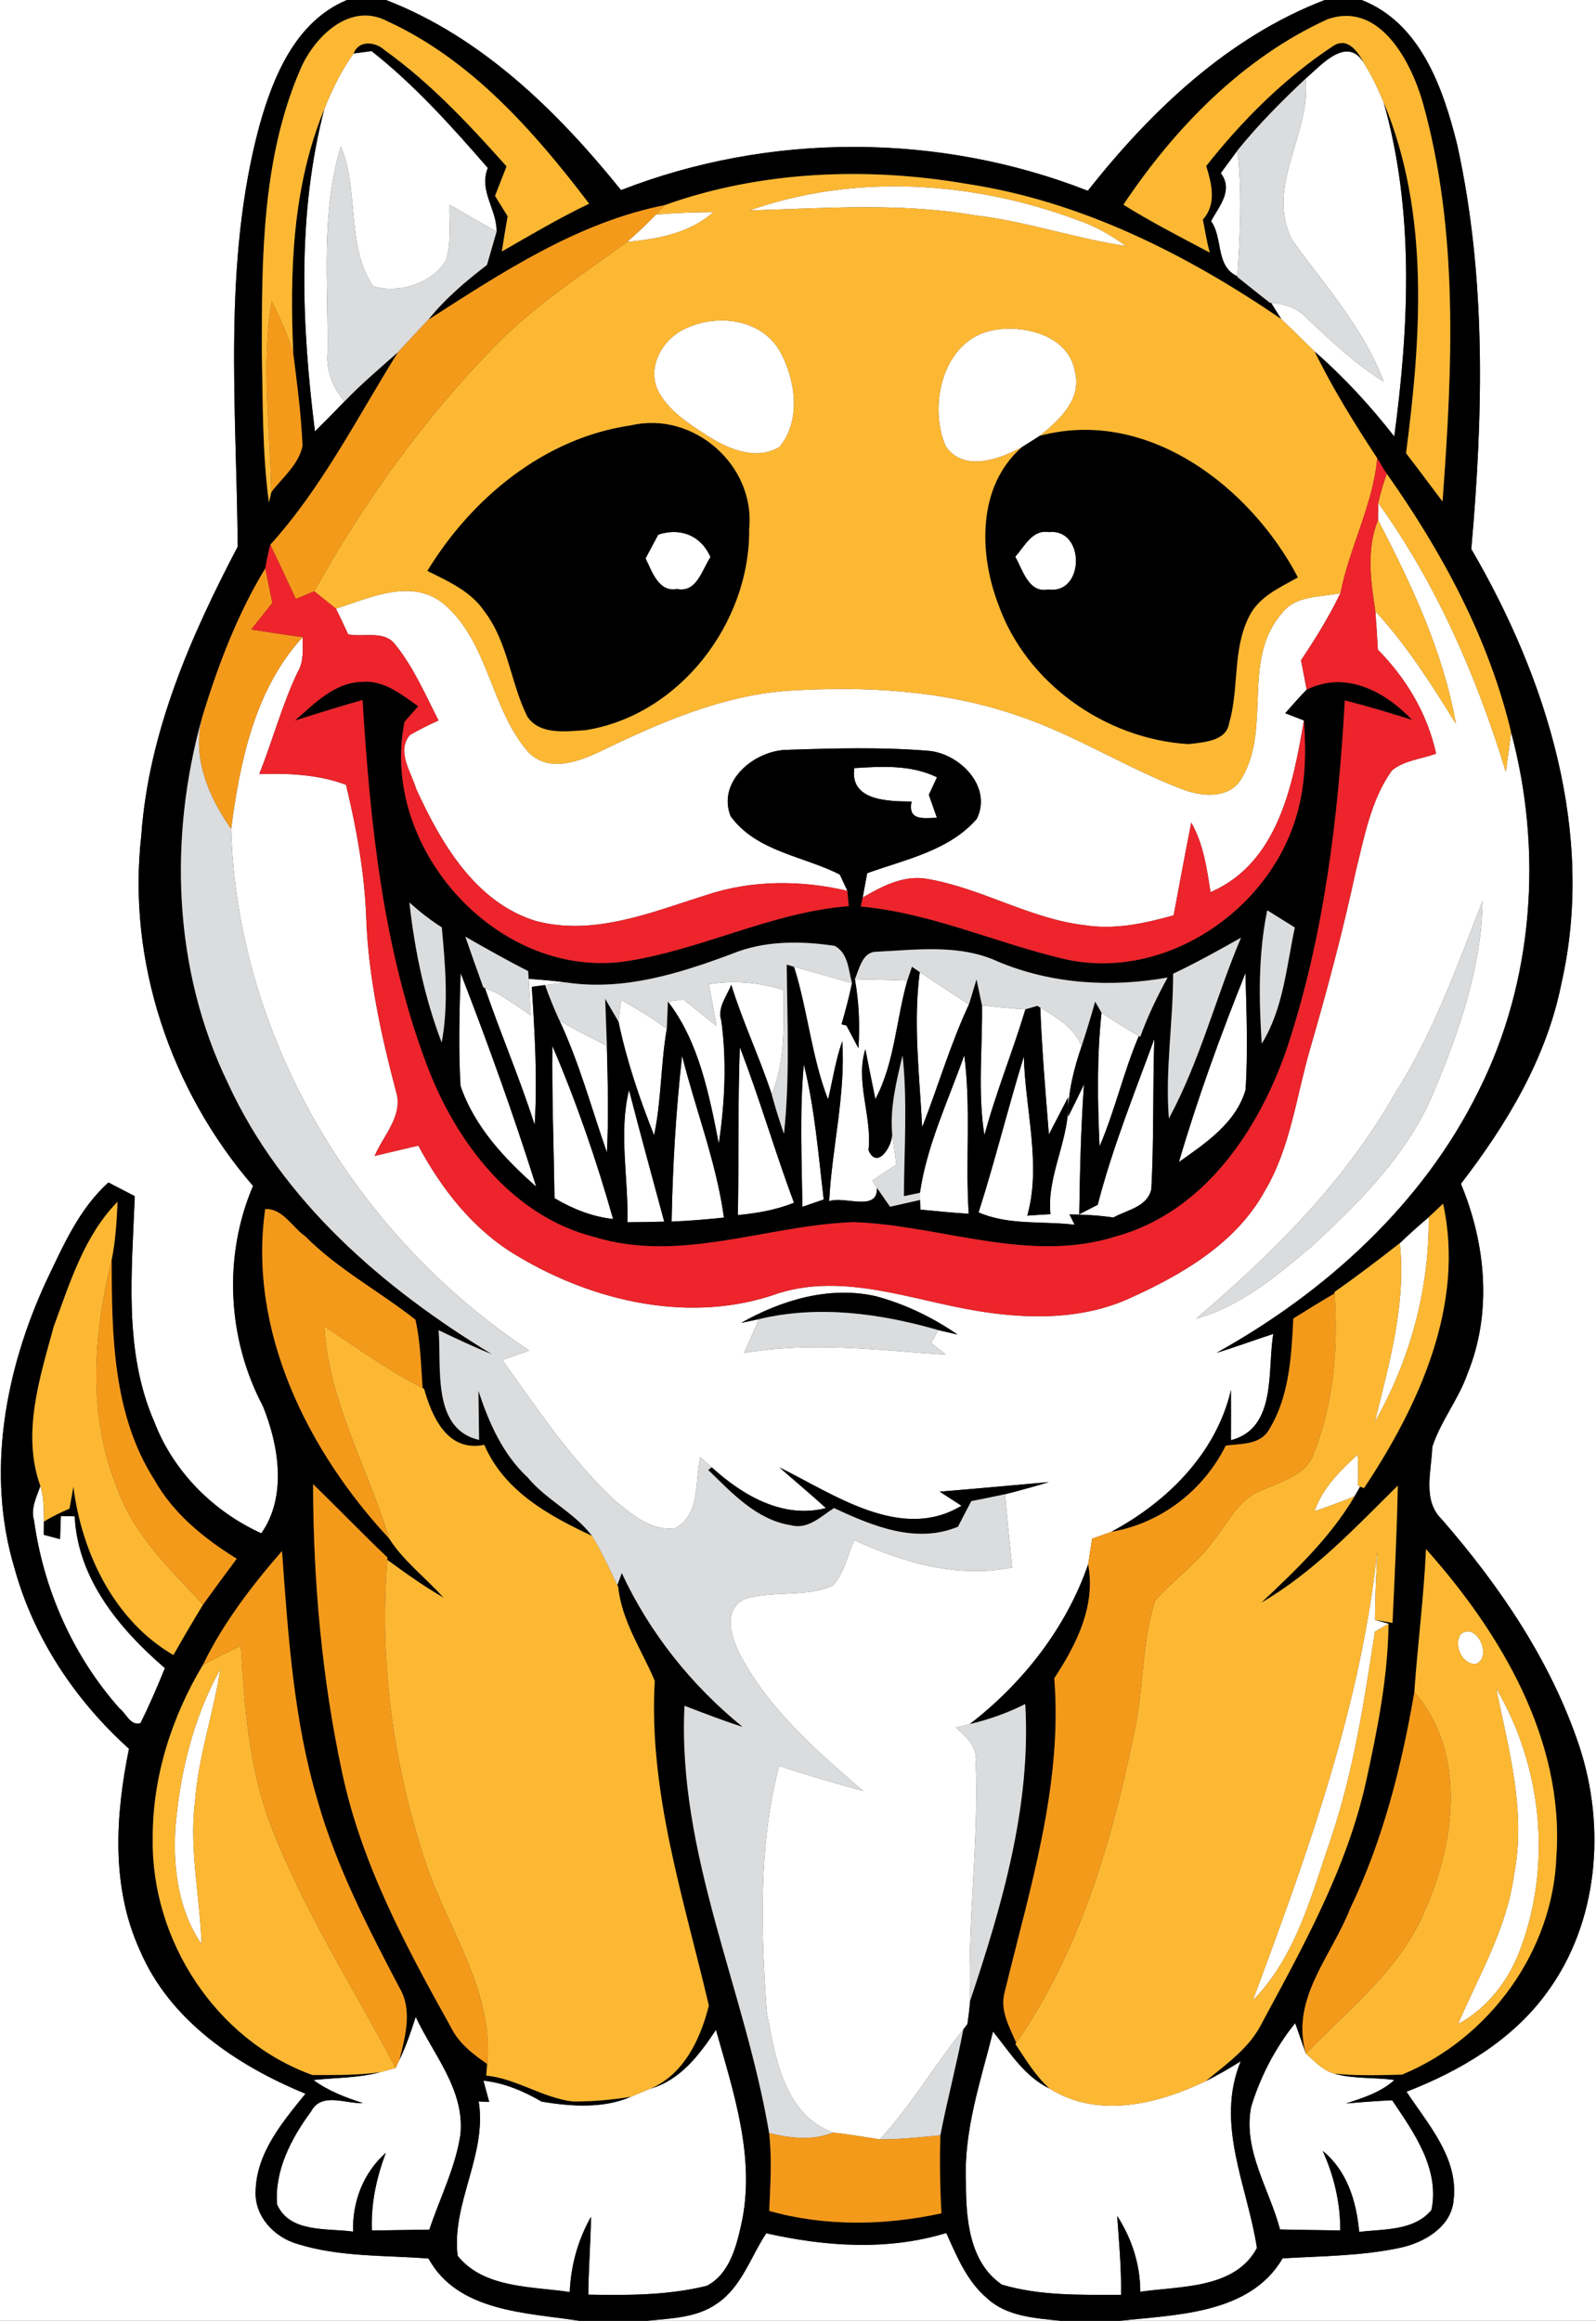 <?xml version="1.0" encoding="UTF-8" ?>
<!DOCTYPE svg PUBLIC "-//W3C//DTD SVG 1.1//EN" "http://www.w3.org/Graphics/SVG/1.1/DTD/svg11.dtd">
<svg width="172pt" height="250pt" viewBox="0 0 172 250" version="1.1" xmlns="http://www.w3.org/2000/svg">
<rect x="0" y="0" width="172" height="250" fill="#333333" stroke="none"/>
<g id="#ffffffff">
<path fill="#ffffff" opacity="1.00" d=" M 0.00 0.00 L 37.39 0.00 C 31.88 2.30 29.45 8.20 27.95 13.57 C 23.97 28.35 25.49 43.81 25.62 58.88 C 20.53 68.58 16.02 78.90 15.23 89.97 C 13.68 103.56 18.38 117.45 27.27 127.75 C 24.04 135.29 24.49 144.22 28.33 151.46 C 30.05 155.69 30.95 161.21 28.16 165.17 C 22.97 162.81 18.70 158.53 16.64 153.19 C 13.28 145.51 14.23 136.98 14.52 128.85 C 13.81 128.48 12.40 127.75 11.69 127.38 C 8.49 130.24 6.78 134.27 4.96 138.05 C 0.56 147.59 -1.52 158.68 1.56 168.92 C 3.63 176.46 8.11 183.17 13.90 188.38 C 12.44 195.54 11.95 203.23 15.06 210.06 C 18.28 217.66 25.54 222.50 32.92 225.54 C 30.46 228.57 27.66 231.87 27.55 235.98 C 27.39 238.71 29.54 241.01 32.06 241.72 C 36.61 243.15 41.47 242.92 46.18 243.29 C 49.34 249.05 56.73 249.11 62.45 250.00 L 0.00 250.00 L 0.00 0.00 Z" />
<path fill="#ffffff" opacity="1.00" d=" M 41.60 0.00 L 142.77 0.00 C 132.38 3.98 124.03 11.94 117.23 20.55 C 101.22 14.28 82.95 14.24 66.93 20.48 C 60.09 12.00 51.93 3.99 41.60 0.00 Z" />
<path fill="#ffffff" opacity="1.00" d=" M 146.74 0.00 L 172.00 0.00 L 172.00 250.00 L 120.68 250.00 C 126.82 249.32 134.69 249.29 138.23 243.27 C 142.49 243.02 146.81 243.02 151.00 242.11 C 153.53 241.54 156.40 239.87 156.65 237.03 C 157.22 232.47 153.90 228.85 151.58 225.32 C 157.39 223.07 163.02 219.74 166.73 214.61 C 172.27 207.08 173.09 196.77 170.18 188.04 C 167.13 178.92 161.63 170.84 155.36 163.64 C 153.27 161.61 154.27 158.43 154.36 155.86 C 155.26 153.07 157.20 150.73 158.16 147.95 C 160.84 141.39 160.12 133.94 157.44 127.52 C 162.38 121.11 166.67 113.99 168.27 105.95 C 171.96 89.80 166.70 73.08 158.56 59.14 C 159.85 44.65 160.19 29.86 157.04 15.58 C 155.53 9.51 153.09 2.47 146.74 0.00 Z" />
<path fill="#ffffff" opacity="1.00" d=" M 34.95 11.75 C 35.79 9.65 36.78 7.59 38.11 5.76 C 38.59 5.70 39.56 5.57 40.04 5.50 C 44.70 9.17 48.69 13.63 52.57 18.09 C 51.59 20.59 53.55 22.54 53.52 24.94 C 51.80 24.01 50.11 23.03 48.43 22.04 C 48.39 24.03 48.67 26.10 48.07 28.04 C 46.53 30.57 42.98 31.66 40.21 30.84 C 37.25 26.44 38.75 20.59 36.73 15.77 C 34.55 22.97 35.38 30.56 35.30 37.97 C 35.12 39.96 35.88 41.73 37.12 43.25 C 36.07 44.34 35.02 45.41 33.94 46.47 C 32.50 34.95 32.00 23.09 34.95 11.75 Z" />
<path fill="#ffffff" opacity="1.00" d=" M 140.71 8.47 C 142.45 6.95 145.25 3.71 147.06 6.91 C 147.86 8.21 148.52 9.59 149.11 11.00 C 152.43 22.70 151.86 35.09 150.26 47.02 C 147.68 43.72 144.84 40.62 141.68 37.87 C 140.49 36.69 139.28 35.53 138.08 34.37 L 136.98 32.62 C 138.38 32.70 139.78 33.15 140.76 34.20 C 143.39 36.68 146.02 39.18 149.11 41.10 C 146.95 35.31 142.76 30.75 139.23 25.82 C 136.33 20.03 141.34 14.37 140.71 8.47 Z" />
<path fill="#ffffff" opacity="1.00" d=" M 133.35 16.22 C 133.89 20.72 133.64 25.25 133.35 29.76 C 130.97 28.69 131.83 25.68 130.52 23.82 C 131.35 22.25 132.97 20.50 131.56 18.65 C 132.01 18.05 132.90 16.83 133.35 16.22 Z" />
<path fill="#ffffff" opacity="1.00" d=" M 80.76 22.67 C 92.10 18.67 104.84 19.51 116.02 23.67 C 117.95 24.30 119.71 25.32 121.35 26.50 C 115.86 25.69 110.57 23.83 105.04 23.19 C 97.01 21.81 88.85 22.43 80.76 22.67 Z" />
<path fill="#ffffff" opacity="1.00" d=" M 70.69 23.12 C 72.75 22.93 74.82 22.86 76.89 22.85 C 74.31 25.12 70.91 25.76 67.59 26.05 C 68.67 25.12 69.69 24.13 70.69 23.12 Z" />
<path fill="#ffffff" opacity="1.00" d=" M 74.13 35.28 C 77.52 33.78 82.18 34.44 84.09 37.91 C 85.74 40.95 86.37 45.31 84.00 48.15 C 81.47 49.65 78.55 48.39 76.31 46.99 C 74.24 45.64 71.97 44.25 70.85 41.95 C 69.71 39.26 71.60 36.28 74.13 35.28 Z" />
<path fill="#ffffff" opacity="1.00" d=" M 101.92 48.07 C 100.00 43.63 101.62 36.60 107.02 35.57 C 110.39 34.93 115.21 36.15 115.85 40.04 C 116.62 43.04 114.14 45.26 112.07 46.94 C 111.59 47.25 110.62 47.85 110.14 48.16 C 107.70 49.48 103.86 50.90 101.92 48.07 Z" />
<path fill="#ffffff" opacity="1.00" d=" M 148.53 54.17 C 154.81 62.91 159.14 72.88 162.28 83.14 C 162.49 81.71 162.68 80.29 162.85 78.87 C 166.27 91.60 165.31 105.66 159.35 117.51 C 153.35 129.70 142.86 139.20 131.10 145.73 C 133.16 145.11 135.17 144.35 137.22 143.69 C 136.56 147.60 137.64 153.85 132.66 155.14 C 132.67 153.34 132.67 151.53 132.66 149.73 C 131.07 156.56 125.78 161.79 119.76 165.01 C 119.24 165.19 118.21 165.56 117.69 165.75 C 117.55 166.67 117.41 167.59 117.27 168.51 C 114.91 175.35 110.21 181.34 104.51 185.72 C 104.01 185.85 103.51 185.98 103.01 186.10 C 104.18 187.10 105.40 188.25 105.16 189.96 C 105.49 198.49 104.25 207.00 104.55 215.53 C 104.48 216.37 104.38 217.21 104.26 218.04 L 103.81 218.62 C 100.71 222.49 98.19 226.79 94.83 230.46 C 93.15 230.20 91.48 229.91 89.79 229.72 C 84.47 227.80 83.52 221.50 82.62 216.66 C 82.01 207.86 81.72 198.84 83.96 190.23 C 86.97 191.20 89.99 192.11 93.04 192.94 C 88.04 188.65 82.93 184.20 79.79 178.31 C 78.83 176.44 77.80 173.45 80.24 172.25 C 83.32 171.29 86.77 172.11 89.74 170.81 C 91.00 169.47 91.32 167.53 92.06 165.90 C 97.38 168.35 103.19 170.03 109.08 168.85 C 108.81 166.22 108.55 163.59 108.31 160.96 C 109.90 160.56 111.47 160.13 113.03 159.65 C 109.11 159.99 105.19 160.37 101.27 160.68 C 101.86 161.06 103.03 161.82 103.62 162.20 C 97.10 166.13 89.90 160.97 84.00 158.07 C 85.66 159.54 87.37 160.95 89.01 162.45 C 84.37 163.65 80.00 161.06 76.70 158.06 C 76.39 157.78 75.77 157.24 75.47 156.97 C 74.87 159.55 75.51 163.23 72.70 164.64 C 70.21 164.93 68.10 163.15 66.31 161.68 C 61.54 157.24 57.91 151.77 54.14 146.50 C 55.11 146.16 56.08 145.82 57.04 145.48 C 38.39 133.16 25.54 111.80 24.91 89.29 C 25.86 82.00 27.48 74.21 32.62 68.63 C 32.62 69.88 32.77 71.21 32.10 72.35 C 30.40 75.90 29.40 79.73 27.94 83.38 C 31.10 83.29 34.30 83.42 37.29 84.54 C 38.43 89.27 39.30 94.08 39.47 98.96 C 39.71 105.28 41.07 111.48 42.68 117.58 C 43.49 120.16 41.31 122.32 40.37 124.52 C 41.94 124.15 43.51 123.78 45.08 123.41 C 47.62 128.14 51.04 132.51 55.72 135.27 C 64.03 140.27 74.60 142.67 83.95 139.29 C 91.11 137.10 98.36 140.09 105.42 141.23 C 110.87 142.12 116.68 142.17 121.79 139.83 C 127.43 137.28 133.21 133.92 136.29 128.32 C 139.10 123.61 139.70 118.06 141.22 112.88 C 143.05 106.57 144.74 100.23 146.12 93.81 C 147.05 90.11 147.74 86.16 150.01 82.99 C 151.34 81.90 153.19 81.77 154.77 81.18 C 153.83 76.89 151.56 73.09 148.49 69.98 C 148.42 68.60 148.33 67.22 148.22 65.84 C 151.61 69.51 154.28 73.73 156.90 77.97 C 155.54 70.19 152.11 62.96 148.51 56.01 C 148.51 55.55 148.52 54.63 148.53 54.17 M 150.23 117.97 C 144.85 127.38 137.10 135.09 128.90 142.05 C 133.69 140.72 137.57 137.46 141.29 134.32 C 146.53 129.50 151.75 124.30 154.53 117.60 C 157.26 111.08 159.67 104.19 159.77 97.05 C 156.99 104.19 154.39 111.48 150.23 117.97 M 79.88 142.50 C 80.36 142.40 81.31 142.20 81.79 142.10 C 81.26 143.32 80.73 144.54 80.19 145.75 C 87.42 144.48 94.71 145.45 101.95 145.93 C 101.55 145.62 100.75 144.99 100.35 144.68 C 100.54 144.33 100.93 143.63 101.12 143.28 C 101.64 143.40 102.67 143.64 103.19 143.76 C 100.50 141.90 97.51 140.46 94.35 139.62 C 89.34 138.51 84.24 140.04 79.88 142.50 Z" />
<path fill="#ffffff" opacity="1.00" d=" M 70.94 57.59 C 73.32 56.81 75.54 57.67 76.57 60.01 C 75.67 61.34 75.10 63.88 72.97 63.45 C 70.96 63.83 70.26 61.52 69.57 60.15 C 69.91 59.51 70.59 58.23 70.94 57.59 Z" />
<path fill="#ffffff" opacity="1.00" d=" M 109.41 59.97 C 110.40 58.90 111.24 57.00 113.04 57.32 C 116.97 56.89 116.90 64.06 112.98 63.50 C 110.83 63.93 110.22 61.36 109.41 59.97 Z" />
<path fill="#ffffff" opacity="1.00" d=" M 36.20 65.56 C 39.89 64.40 44.41 62.21 47.87 65.09 C 52.70 69.24 52.86 76.37 56.94 81.02 C 59.16 83.30 62.44 82.02 64.87 80.86 C 71.19 77.80 77.81 74.93 84.89 74.41 C 93.23 73.88 101.77 74.34 109.71 77.10 C 115.82 79.14 121.28 82.66 127.26 84.96 C 129.42 85.83 132.52 86.16 133.85 83.78 C 137.04 78.36 133.79 71.06 138.13 66.09 C 139.60 64.10 142.30 64.35 144.46 63.89 C 143.24 66.41 141.77 68.80 140.21 71.12 C 140.41 72.18 140.62 73.24 140.82 74.29 C 140.02 75.11 139.26 75.97 138.51 76.83 L 140.52 77.61 C 139.34 84.57 137.72 92.97 130.46 96.10 C 130.05 93.52 129.70 90.90 128.38 88.61 C 127.72 91.93 127.11 95.27 126.48 98.60 C 123.37 99.47 120.12 100.18 116.88 99.66 C 110.99 98.97 105.81 95.69 100.00 94.69 C 97.46 94.20 95.09 95.45 92.97 96.68 C 93.10 96.02 93.34 94.71 93.46 94.06 C 97.56 92.58 102.27 91.65 105.26 88.22 C 106.99 84.77 103.44 81.18 100.09 80.88 C 95.06 80.47 89.99 80.60 84.95 80.77 C 81.41 80.75 77.25 84.10 78.73 87.91 C 81.50 91.74 86.57 92.20 90.51 94.21 C 90.71 94.65 91.12 95.52 91.32 95.96 C 86.32 94.79 81.03 94.78 76.13 96.41 C 70.23 98.26 64.02 100.87 57.75 99.21 C 51.24 97.22 47.52 90.81 44.86 85.00 C 44.31 83.15 42.69 80.96 44.18 79.17 C 45.18 78.60 46.21 78.08 47.26 77.61 C 45.83 74.81 44.57 71.87 42.58 69.41 C 41.39 67.86 39.16 68.67 37.52 68.33 C 37.09 67.40 36.66 66.47 36.20 65.56 Z" />
<path fill="#ffffff" opacity="1.00" d=" M 92.07 82.74 C 95.07 82.55 98.19 82.37 100.98 83.73 C 100.76 84.20 100.32 85.15 100.10 85.62 C 100.32 86.23 100.75 87.47 100.97 88.09 C 99.50 88.13 97.82 88.43 98.24 86.34 C 95.79 86.32 91.55 86.30 92.07 82.74 Z" />
<path fill="#ffffff" opacity="1.00" d=" M 85.57 104.14 C 87.65 104.74 89.74 105.32 91.82 105.90 C 91.51 107.39 91.12 108.87 90.69 110.34 C 90.82 110.37 91.09 110.44 91.22 110.47 C 91.54 111.08 92.19 112.30 92.51 112.91 C 92.68 110.43 92.57 107.93 92.13 105.48 C 94.01 105.53 95.90 105.54 97.78 105.63 C 96.57 109.86 96.43 114.45 94.34 118.40 C 93.97 116.60 93.61 114.81 93.26 113.02 C 92.15 116.52 94.00 120.26 93.60 123.90 C 94.53 126.11 96.27 123.35 96.14 122.04 C 96.25 122.89 96.49 124.59 96.60 125.44 C 95.73 126.02 94.87 126.60 94.01 127.18 L 94.51 127.96 C 94.60 130.62 90.92 128.77 89.36 129.40 C 89.65 123.64 91.14 117.96 90.77 112.16 C 90.05 114.20 89.74 116.34 89.24 118.44 C 87.45 113.84 87.06 108.84 85.57 104.14 Z" />
<path fill="#ffffff" opacity="1.00" d=" M 49.64 104.81 C 52.58 112.40 55.35 120.07 57.79 127.83 C 54.38 124.83 51.12 121.35 49.63 116.97 C 49.39 112.93 49.52 108.86 49.64 104.81 Z" />
<path fill="#ffffff" opacity="1.00" d=" M 56.97 105.44 C 58.34 105.54 59.72 105.65 61.08 105.84 C 60.50 105.91 59.33 106.04 58.74 106.11 L 57.31 106.30 C 57.63 111.25 57.93 116.21 57.62 121.17 C 56.03 116.19 53.96 111.38 52.26 106.43 C 52.58 106.57 53.23 106.85 53.55 106.98 C 54.80 107.72 56.00 108.55 57.20 109.37 C 57.12 108.06 57.04 106.75 56.97 105.44 Z" />
<path fill="#ffffff" opacity="1.00" d=" M 76.40 106.01 C 79.11 105.59 81.84 105.82 84.45 106.64 C 84.44 110.42 84.65 114.32 83.17 117.89 C 81.87 113.90 80.04 110.10 78.81 106.08 C 78.32 107.34 77.28 108.52 77.74 109.98 C 78.34 114.39 78.10 118.82 77.47 123.21 C 76.43 117.93 75.32 112.20 71.98 107.89 C 72.54 107.81 73.10 107.74 73.66 107.66 C 74.85 108.61 76.03 109.57 77.22 110.52 C 77.02 109.39 76.61 107.14 76.40 106.01 Z" />
<path fill="#ffffff" opacity="1.00" d=" M 99.12 104.71 C 100.88 105.89 102.65 107.04 104.42 108.20 C 102.42 112.48 101.10 117.03 99.38 121.43 C 99.10 115.86 98.40 110.26 99.12 104.71 Z" />
<path fill="#ffffff" opacity="1.00" d=" M 127.05 125.18 C 129.07 118.28 131.54 111.50 134.22 104.83 C 134.34 109.01 134.49 113.20 134.24 117.37 C 133.21 120.97 129.93 123.13 127.05 125.18 Z" />
<path fill="#ffffff" opacity="1.00" d=" M 66.94 107.70 C 68.61 108.69 70.31 109.64 71.86 110.83 C 71.20 114.62 71.29 118.51 70.49 122.29 C 68.91 118.32 67.52 114.21 66.65 110.03 C 66.73 109.45 66.87 108.28 66.94 107.70 Z" />
<path fill="#ffffff" opacity="1.00" d=" M 105.83 108.30 C 107.39 108.47 108.94 108.64 110.51 108.72 C 109.14 113.28 107.32 117.69 106.09 122.29 C 105.35 117.67 105.89 112.96 105.83 108.30 Z" />
<path fill="#ffffff" opacity="1.00" d=" M 112.11 108.54 C 113.86 109.59 115.74 110.67 116.57 112.67 C 115.74 115.13 115.07 117.65 115.12 120.28 C 115.70 119.13 116.27 117.97 116.82 116.81 C 116.49 121.47 116.38 126.13 116.31 130.80 C 116.81 130.54 117.80 130.03 118.30 129.78 C 119.87 123.69 122.24 117.82 124.40 111.92 C 124.22 117.30 124.37 122.69 124.08 128.07 C 123.68 130.02 121.46 130.32 119.99 131.15 C 118.42 130.92 116.84 130.83 115.26 130.82 L 115.81 131.93 C 112.36 131.51 108.73 132.02 105.46 130.60 C 107.24 125.05 108.62 119.38 110.34 113.81 C 110.48 119.48 112.25 125.50 110.71 130.95 C 111.54 130.89 112.37 130.83 113.21 130.79 C 112.76 126.57 115.42 122.55 115.10 118.22 C 114.58 119.21 113.55 121.20 113.04 122.20 C 112.67 117.65 112.29 113.10 112.11 108.54 Z" />
<path fill="#ffffff" opacity="1.00" d=" M 60.29 109.92 C 61.94 110.93 63.68 111.77 65.40 112.65 C 65.50 116.48 65.60 120.31 65.41 124.15 C 63.74 119.39 62.44 114.50 60.29 109.92 Z" />
<path fill="#ffffff" opacity="1.00" d=" M 118.50 123.49 C 118.28 118.70 118.20 113.86 118.71 109.09 C 120.02 109.97 121.37 110.80 122.73 111.60 C 121.08 115.48 120.16 119.62 118.50 123.49 Z" />
<path fill="#ffffff" opacity="1.00" d=" M 59.53 112.67 C 62.12 118.71 64.28 124.98 66.07 131.31 C 63.81 131.07 61.71 130.22 59.76 129.07 C 59.68 123.60 59.47 118.14 59.53 112.67 Z" />
<path fill="#ffffff" opacity="1.00" d=" M 79.52 130.89 C 79.63 124.86 79.51 118.83 79.73 112.81 C 81.87 118.33 83.49 124.02 85.57 129.56 C 83.64 130.34 81.58 130.69 79.52 130.89 Z" />
<path fill="#ffffff" opacity="1.00" d=" M 73.51 113.74 C 74.97 119.55 77.20 125.20 78.02 131.16 C 76.14 131.36 74.27 131.51 72.38 131.59 C 72.49 125.62 72.84 119.66 73.51 113.74 Z" />
<path fill="#ffffff" opacity="1.00" d=" M 86.63 114.66 C 87.81 119.42 88.19 124.34 88.77 129.21 C 88.20 129.41 87.05 129.80 86.47 130.00 C 86.41 124.89 86.16 119.76 86.63 114.66 Z" />
<path fill="#ffffff" opacity="1.00" d=" M 103.92 113.67 C 104.66 119.33 104.02 125.06 104.40 130.75 C 102.66 130.64 100.92 130.47 99.19 130.30 L 99.15 129.26 C 99.15 129.07 99.14 128.68 99.14 128.49 C 99.89 123.36 102.20 118.54 103.92 113.67 Z" />
<path fill="#ffffff" opacity="1.00" d=" M 67.62 131.66 C 67.74 126.93 66.65 122.05 67.79 117.42 C 69.01 122.16 70.31 126.87 71.58 131.59 C 70.26 131.63 68.94 131.66 67.62 131.66 Z" />
<path fill="#ffffff" opacity="1.00" d=" M 150.86 133.91 C 151.87 132.95 152.90 132.02 153.97 131.12 C 154.05 138.86 151.98 146.46 148.16 153.18 C 149.72 146.86 151.55 140.49 150.86 133.91 Z" />
<path fill="#ffffff" opacity="1.00" d=" M 141.67 162.79 C 142.52 160.28 144.42 158.45 146.31 156.69 C 146.38 157.79 146.39 158.89 146.34 160.00 L 146.58 160.14 C 146.43 160.40 146.13 160.94 145.97 161.20 C 144.55 161.76 143.12 162.29 141.67 162.79 Z" />
<path fill="#ffffff" opacity="1.00" d=" M 4.35 160.07 C 4.74 161.31 4.72 162.62 4.73 163.90 L 4.72 165.33 C 5.16 165.44 6.03 165.68 6.47 165.80 C 6.49 165.18 6.54 163.93 6.56 163.31 L 8.05 163.34 C 8.38 170.10 12.89 175.49 17.77 179.69 C 16.96 181.70 16.10 183.69 15.13 185.63 C 14.04 185.92 13.60 184.57 12.89 184.04 C 7.88 178.41 4.70 171.24 3.67 163.79 C 3.28 162.48 3.94 161.27 4.35 160.07 Z" />
<path fill="#ffffff" opacity="1.00" d=" M 135.02 215.48 C 140.86 199.76 146.67 183.82 148.43 167.02 C 148.32 169.51 148.19 172.00 148.18 174.49 C 148.55 174.59 149.27 174.80 149.64 174.90 L 148.17 175.77 C 147.03 183.23 145.89 190.72 143.48 197.91 C 141.37 204.03 139.71 210.72 135.02 215.48 Z" />
<path fill="#ffffff" opacity="1.00" d=" M 157.38 176.08 C 159.06 174.56 160.95 178.50 159.04 179.25 C 157.56 179.29 156.67 177.27 157.38 176.08 Z" />
<path fill="#ffffff" opacity="1.00" d=" M 18.90 196.94 C 19.38 190.99 20.83 185.05 23.74 179.81 C 23.01 184.58 21.38 189.18 21.02 194.01 C 20.36 199.16 21.55 204.28 21.72 209.42 C 19.22 205.80 18.64 201.23 18.90 196.94 Z" />
<path fill="#ffffff" opacity="1.00" d=" M 163.17 201.92 C 164.49 195.15 162.59 188.45 161.24 181.87 C 166.15 190.20 167.26 200.69 163.91 209.79 C 162.68 213.22 160.38 216.28 157.13 218.04 C 159.39 212.77 162.41 207.71 163.17 201.92 Z" />
<path fill="#ffffff" opacity="1.00" d=" M 44.80 217.26 C 46.71 221.33 50.10 225.14 49.62 229.92 C 49.09 233.50 47.40 236.77 46.27 240.18 C 44.21 240.21 42.14 240.24 40.08 240.27 C 39.96 237.39 40.57 234.59 41.58 231.90 C 39.15 234.07 37.97 237.14 38.05 240.39 C 35.28 240.00 31.21 240.56 29.86 237.46 C 29.57 233.80 31.41 230.30 33.53 227.44 C 34.66 225.31 37.26 226.65 39.11 226.54 C 37.22 225.95 35.38 225.23 33.77 224.06 C 36.17 223.80 38.63 223.85 40.97 223.22 C 41.39 223.10 42.22 222.88 42.64 222.76 L 43.04 221.90 C 43.76 220.41 44.30 218.83 44.80 217.26 Z" />
<path fill="#ffffff" opacity="1.00" d=" M 134.83 226.97 C 135.82 223.70 137.44 220.59 139.58 217.93 C 139.96 219.02 140.35 220.12 140.74 221.22 C 141.68 222.03 142.55 223.03 143.79 223.37 C 145.89 223.97 148.13 223.75 150.28 224.06 C 148.80 225.39 146.90 225.99 145.05 226.59 C 146.71 226.44 148.37 226.32 150.03 226.24 C 152.38 229.72 155.17 233.61 154.27 238.06 C 152.39 240.33 149.13 240.10 146.48 240.42 C 146.18 237.15 145.19 233.84 142.55 231.70 C 143.77 234.40 144.45 237.29 144.44 240.26 C 142.28 240.24 140.11 240.20 137.95 240.16 C 136.80 235.81 133.93 231.62 134.83 226.97 Z" />
<path fill="#ffffff" opacity="1.00" d=" M 70.09 224.99 C 73.34 224.07 75.38 221.33 77.16 218.66 C 79.06 225.41 81.45 232.48 79.90 239.56 C 79.34 242.04 78.62 244.95 76.17 246.23 C 72.00 247.26 67.66 247.26 63.40 247.18 C 63.42 244.39 63.66 241.59 63.69 238.80 C 62.28 241.28 61.52 244.05 61.40 246.90 C 57.34 246.29 52.11 246.51 49.32 242.99 C 48.64 237.34 52.51 232.13 51.59 226.37 L 52.72 226.42 C 52.56 225.85 52.26 224.70 52.10 224.13 C 54.36 224.37 56.43 225.26 58.38 226.39 C 61.54 226.91 64.99 227.16 68.00 225.86 C 68.52 225.65 69.57 225.21 70.09 224.99 Z" />
<path fill="#ffffff" opacity="1.00" d=" M 107.02 218.84 C 108.82 221.07 110.42 223.69 113.11 224.98 C 118.34 228.26 124.74 226.67 129.94 224.18 C 131.23 223.53 132.49 222.82 133.71 222.04 C 130.93 228.81 134.44 235.49 135.46 242.15 C 133.09 246.59 127.19 246.24 122.89 246.87 C 122.88 243.94 121.98 241.15 120.40 238.70 C 120.59 241.53 120.87 244.36 120.81 247.20 C 116.53 247.20 112.10 247.33 107.97 246.10 C 104.44 243.69 104.09 238.96 104.10 235.05 C 103.85 229.48 105.69 224.16 107.02 218.84 Z" />
<path fill="#ffffff" opacity="1.00" d=" M 77.29 248.13 C 79.93 246.34 80.89 243.12 82.58 240.57 C 88.94 242.00 95.67 242.47 101.98 240.54 C 103.12 243.07 104.22 245.77 106.41 247.60 C 108.54 249.55 111.58 249.71 114.32 250.00 L 69.73 250.00 C 72.31 249.73 75.10 249.69 77.29 248.13 Z" />
</g>
<g id="#000000ff">
<path fill="#000000" opacity="1.00" d=" M 37.39 0.00 L 41.60 0.00 C 51.93 3.99 60.09 12.00 66.93 20.48 C 82.95 14.24 101.22 14.28 117.23 20.55 C 124.03 11.94 132.38 3.98 142.77 0.00 L 146.74 0.00 C 153.09 2.47 155.53 9.51 157.04 15.58 C 160.19 29.86 159.85 44.65 158.56 59.14 C 166.70 73.08 171.96 89.80 168.27 105.95 C 166.67 113.99 162.38 121.11 157.44 127.52 C 160.12 133.94 160.84 141.39 158.16 147.95 C 157.20 150.73 155.26 153.07 154.36 155.86 C 154.27 158.43 153.27 161.61 155.36 163.64 C 161.63 170.84 167.13 178.92 170.18 188.04 C 173.09 196.77 172.27 207.08 166.73 214.61 C 163.02 219.74 157.39 223.07 151.58 225.32 C 153.90 228.85 157.22 232.47 156.65 237.03 C 156.40 239.87 153.53 241.54 151.00 242.11 C 146.81 243.02 142.49 243.02 138.23 243.27 C 134.69 249.29 126.82 249.32 120.68 250.00 L 114.32 250.00 C 111.58 249.71 108.54 249.55 106.41 247.60 C 104.22 245.77 103.12 243.07 101.98 240.54 C 95.67 242.47 88.94 242.00 82.58 240.57 C 80.89 243.12 79.93 246.34 77.29 248.13 C 75.10 249.69 72.31 249.73 69.73 250.00 L 62.45 250.00 C 56.73 249.11 49.34 249.05 46.18 243.29 C 41.47 242.92 36.61 243.15 32.06 241.72 C 29.54 241.01 27.39 238.71 27.55 235.98 C 27.66 231.87 30.46 228.57 32.92 225.54 C 25.54 222.50 18.28 217.66 15.06 210.06 C 11.95 203.23 12.44 195.54 13.90 188.38 C 8.11 183.17 3.63 176.46 1.56 168.92 C -1.52 158.68 0.56 147.59 4.96 138.05 C 6.78 134.27 8.49 130.24 11.69 127.38 C 12.40 127.75 13.81 128.48 14.52 128.85 C 14.23 136.98 13.28 145.51 16.64 153.19 C 18.70 158.53 22.97 162.81 28.16 165.17 C 30.95 161.21 30.05 155.69 28.33 151.46 C 24.49 144.22 24.04 135.29 27.27 127.75 C 18.38 117.45 13.68 103.56 15.23 89.97 C 16.02 78.90 20.53 68.58 25.62 58.88 C 25.49 43.81 23.97 28.35 27.95 13.57 C 29.45 8.20 31.88 2.30 37.39 0.00 M 32.36 7.49 C 28.22 17.08 28.21 27.79 28.22 38.06 C 28.33 43.42 28.27 48.81 28.98 54.13 C 29.04 53.85 29.17 53.29 29.24 53.01 C 30.44 51.44 32.19 50.04 32.60 48.04 C 32.47 44.72 32.02 41.41 31.61 38.12 C 31.20 29.25 31.52 20.06 34.95 11.75 C 32.00 23.09 32.50 34.95 33.94 46.47 C 35.02 45.41 36.07 44.34 37.12 43.25 C 38.93 41.36 40.93 39.67 42.89 37.94 C 38.51 44.96 34.71 52.52 29.13 58.68 C 28.91 59.52 28.73 60.37 28.59 61.22 C 25.57 66.20 23.49 71.68 21.80 77.23 C 18.17 90.16 18.64 104.45 24.55 116.65 C 30.37 129.35 41.28 138.76 53.02 145.88 C 51.07 145.10 49.17 144.20 47.27 143.29 C 47.60 147.32 46.51 153.93 51.63 155.11 C 51.60 153.35 51.58 151.58 51.56 149.82 C 52.69 153.25 54.17 156.64 56.87 159.15 C 58.87 161.58 61.93 162.94 63.80 165.45 C 59.14 163.27 54.34 160.63 52.19 155.64 C 48.25 156.45 46.57 152.69 45.70 149.60 L 45.54 149.51 C 45.37 147.05 45.31 144.57 44.77 142.16 C 40.87 139.08 36.40 136.72 32.88 133.16 C 31.48 132.19 30.45 130.14 28.58 130.25 C 26.71 143.39 33.20 156.34 41.94 165.73 C 43.50 168.18 45.88 169.95 47.80 172.10 C 45.68 170.88 43.70 169.46 41.73 168.02 L 41.75 167.77 C 39.03 165.19 36.43 162.48 33.74 159.87 C 33.76 170.28 34.68 180.74 36.87 190.93 C 38.95 200.75 43.75 209.69 48.60 218.38 C 49.44 220.10 50.97 221.27 52.50 222.33 L 52.40 223.58 C 55.66 223.91 58.46 225.97 61.71 226.37 C 63.81 226.39 65.92 226.20 68.00 225.86 C 64.99 227.16 61.54 226.91 58.38 226.39 C 56.43 225.26 54.36 224.37 52.10 224.13 C 52.26 224.70 52.56 225.85 52.72 226.42 L 51.59 226.37 C 52.51 232.13 48.64 237.34 49.32 242.99 C 52.11 246.51 57.34 246.29 61.40 246.90 C 61.52 244.05 62.28 241.28 63.69 238.80 C 63.66 241.59 63.42 244.39 63.40 247.18 C 67.66 247.26 72.00 247.26 76.17 246.23 C 78.62 244.95 79.34 242.04 79.90 239.56 C 81.45 232.48 79.06 225.41 77.16 218.66 C 75.38 221.33 73.34 224.07 70.09 224.99 C 73.70 223.47 75.50 219.62 76.39 216.04 C 73.70 204.54 69.87 193.03 70.56 181.06 C 69.17 177.75 67.01 174.66 66.62 170.94 L 66.53 170.74 C 66.65 170.42 66.89 169.77 67.01 169.45 C 70.00 175.89 74.53 181.55 80.03 186.02 C 77.91 185.35 75.84 184.54 73.77 183.75 C 72.97 199.64 80.30 214.36 82.89 229.78 C 83.21 232.56 83.02 235.36 82.90 238.16 C 88.93 239.86 95.37 239.74 101.46 238.42 C 101.30 235.62 101.26 232.82 101.34 230.02 C 102.08 226.20 103.09 222.44 103.81 218.62 L 104.26 218.04 C 104.38 217.21 104.48 216.37 104.55 215.53 C 107.98 205.28 111.14 194.50 110.49 183.56 C 108.59 184.52 106.58 185.23 104.51 185.72 C 110.21 181.34 114.91 175.35 117.27 168.51 C 118.11 173.00 116.01 177.14 113.62 180.78 C 114.54 192.32 110.96 203.50 108.28 214.57 C 107.72 216.52 108.78 218.32 109.52 220.06 L 109.43 220.18 C 110.55 221.85 111.59 223.62 113.11 224.98 C 110.42 223.69 108.82 221.07 107.02 218.84 C 105.69 224.16 103.85 229.48 104.10 235.05 C 104.09 238.96 104.44 243.69 107.97 246.10 C 112.10 247.33 116.53 247.20 120.81 247.20 C 120.87 244.36 120.59 241.53 120.40 238.70 C 121.98 241.15 122.88 243.94 122.89 246.87 C 127.19 246.24 133.09 246.59 135.46 242.15 C 134.44 235.49 130.93 228.81 133.71 222.04 C 132.49 222.82 131.23 223.53 129.94 224.18 C 132.16 222.34 134.65 220.62 135.97 217.97 C 140.45 209.66 145.15 201.24 147.21 191.94 C 148.44 186.33 149.58 180.65 149.64 174.90 C 149.27 174.80 148.55 174.59 148.18 174.49 L 150.07 174.82 C 150.29 169.89 150.55 164.96 150.64 160.03 C 146.05 164.56 141.56 169.38 135.93 172.64 C 139.63 169.16 143.37 165.61 145.97 161.20 C 146.13 160.94 146.43 160.40 146.58 160.14 L 147.00 160.30 C 152.91 151.41 157.91 140.56 155.52 129.66 C 155.13 130.03 154.35 130.76 153.97 131.12 C 152.90 132.02 151.87 132.95 150.86 133.91 C 148.55 135.72 146.21 137.50 143.81 139.18 L 143.82 139.33 C 142.32 140.21 140.85 141.11 139.38 142.03 C 139.18 146.10 138.95 150.45 136.76 154.01 C 135.80 155.67 133.74 155.50 132.10 155.72 C 129.71 160.55 125.09 164.11 119.76 165.01 C 125.78 161.79 131.07 156.56 132.66 149.73 C 132.67 151.53 132.67 153.34 132.66 155.14 C 137.64 153.85 136.56 147.60 137.22 143.69 C 135.17 144.35 133.16 145.11 131.10 145.73 C 142.86 139.20 153.35 129.70 159.35 117.51 C 165.31 105.66 166.27 91.60 162.85 78.87 C 160.44 68.77 155.41 59.46 149.45 51.03 C 149.06 50.50 148.78 49.91 148.42 49.36 C 145.98 45.64 143.63 41.87 141.68 37.87 C 144.84 40.62 147.68 43.72 150.26 47.02 C 151.86 35.09 152.43 22.70 149.11 11.00 C 154.10 22.94 153.16 36.28 151.53 48.82 C 152.86 50.54 154.15 52.29 155.46 54.02 C 156.52 39.68 157.24 24.88 153.29 10.90 C 151.99 6.50 148.62 0.12 143.06 2.08 C 133.93 6.23 126.56 13.82 121.07 22.05 C 124.08 23.93 127.25 25.55 130.38 27.21 C 130.04 26.04 129.87 24.83 129.63 23.65 C 131.14 21.98 130.58 19.79 129.99 17.88 C 133.88 12.96 138.42 8.42 143.66 4.96 C 145.29 3.89 146.40 5.68 147.06 6.91 C 145.25 3.71 142.45 6.95 140.71 8.47 C 138.11 10.91 135.59 13.44 133.35 16.22 C 132.90 16.83 132.01 18.05 131.56 18.65 C 132.97 20.50 131.35 22.25 130.52 23.82 C 131.83 25.68 130.97 28.69 133.35 29.76 L 133.34 29.83 C 134.51 30.75 135.66 31.69 136.84 32.60 L 136.98 32.62 L 138.08 34.37 C 127.86 27.38 116.51 21.67 104.15 19.80 C 93.39 17.95 81.88 18.42 71.63 22.10 C 62.25 23.95 54.09 29.36 46.16 34.44 C 47.97 32.17 50.19 30.30 52.48 28.54 C 52.83 27.34 53.17 26.14 53.52 24.94 C 53.55 22.54 51.59 20.59 52.57 18.09 C 48.69 13.63 44.70 9.17 40.04 5.50 C 39.56 5.57 38.59 5.70 38.11 5.76 C 38.66 4.28 40.48 4.49 41.45 5.40 C 46.39 8.93 50.56 13.41 54.59 17.92 C 54.17 18.98 53.76 20.04 53.35 21.10 C 53.69 21.65 54.37 22.75 54.71 23.30 C 54.49 24.56 54.28 25.82 54.08 27.09 C 57.18 25.31 60.26 23.49 63.49 21.94 C 57.56 14.15 50.78 6.43 41.73 2.28 C 37.68 0.16 33.84 4.01 32.36 7.49 M 5.80 142.87 C 4.29 148.41 2.32 154.41 4.35 160.07 C 3.94 161.27 3.28 162.48 3.67 163.79 C 4.70 171.24 7.88 178.41 12.89 184.04 C 13.60 184.57 14.04 185.92 15.13 185.63 C 16.10 183.69 16.96 181.70 17.77 179.69 C 12.89 175.49 8.38 170.10 8.05 163.34 L 6.56 163.31 C 6.54 163.93 6.49 165.18 6.47 165.80 C 6.03 165.68 5.16 165.44 4.72 165.33 L 4.73 163.90 C 5.62 163.37 6.54 162.91 7.49 162.51 C 7.63 161.72 7.77 160.93 7.91 160.14 C 8.80 167.26 12.31 174.58 18.69 178.28 C 19.72 176.45 20.79 174.64 21.88 172.85 C 23.08 171.19 24.29 169.54 25.51 167.91 C 22.00 165.73 18.68 163.06 16.63 159.40 C 12.14 152.36 12.05 143.78 12.03 135.72 C 12.46 133.66 12.57 131.55 12.67 129.46 C 9.08 133.09 7.54 138.18 5.80 142.87 M 21.87 179.34 C 18.50 184.95 16.42 191.46 16.46 198.05 C 16.28 209.01 23.27 219.77 33.66 223.52 C 36.10 223.52 38.55 223.56 40.97 223.22 C 38.63 223.85 36.17 223.80 33.77 224.06 C 35.38 225.23 37.22 225.95 39.11 226.54 C 37.26 226.65 34.66 225.31 33.53 227.44 C 31.41 230.30 29.57 233.80 29.86 237.46 C 31.21 240.56 35.28 240.00 38.05 240.39 C 37.97 237.14 39.15 234.07 41.58 231.90 C 40.57 234.59 39.96 237.39 40.08 240.27 C 42.14 240.24 44.21 240.21 46.27 240.18 C 47.40 236.77 49.09 233.50 49.62 229.92 C 50.10 225.14 46.71 221.33 44.80 217.26 C 44.30 218.83 43.76 220.41 43.04 221.90 C 43.68 219.39 44.48 216.50 43.04 214.11 C 39.64 207.62 36.24 201.06 34.23 193.98 C 31.63 185.25 31.05 176.11 30.39 167.08 C 27.12 170.84 24.05 174.84 21.87 179.34 M 153.68 166.87 C 153.45 172.03 152.78 177.14 152.42 182.29 C 151.05 190.31 149.03 198.26 145.49 205.63 C 143.49 210.73 139.03 215.35 140.74 221.22 C 140.35 220.12 139.96 219.02 139.58 217.93 C 137.44 220.59 135.82 223.70 134.83 226.97 C 133.93 231.62 136.80 235.81 137.95 240.16 C 140.11 240.20 142.28 240.24 144.44 240.26 C 144.45 237.29 143.77 234.40 142.55 231.70 C 145.19 233.84 146.18 237.15 146.48 240.42 C 149.13 240.10 152.39 240.33 154.27 238.06 C 155.17 233.61 152.38 229.72 150.03 226.24 C 148.37 226.32 146.71 226.44 145.05 226.59 C 146.90 225.99 148.80 225.39 150.28 224.06 C 148.13 223.75 145.89 223.97 143.79 223.37 C 146.21 223.62 148.65 223.54 151.09 223.48 C 160.48 219.61 167.36 210.19 167.73 199.98 C 168.61 187.44 161.73 175.90 153.68 166.87 Z" />
<path fill="#000000" opacity="1.00" d=" M 46.05 61.50 C 50.84 53.64 58.68 47.16 67.99 45.82 C 74.71 44.24 81.42 50.09 80.74 56.97 C 80.86 67.08 73.24 77.06 63.09 78.66 C 60.99 78.78 58.20 79.21 56.83 77.20 C 55.01 73.54 54.75 69.19 52.21 65.87 C 50.76 63.70 48.30 62.62 46.05 61.50 M 70.94 57.59 C 70.59 58.23 69.91 59.51 69.57 60.15 C 70.26 61.52 70.96 63.83 72.97 63.45 C 75.10 63.88 75.67 61.34 76.57 60.01 C 75.54 57.67 73.32 56.81 70.94 57.59 Z" />
<path fill="#000000" opacity="1.00" d=" M 112.07 46.94 C 123.62 43.86 134.74 52.39 139.88 62.20 C 137.91 63.31 135.61 64.30 134.59 66.47 C 132.81 70.02 133.56 74.18 132.46 77.93 C 132.14 79.88 129.62 79.97 128.05 80.16 C 119.12 79.60 110.59 73.61 107.58 65.09 C 105.47 59.58 105.33 52.32 110.14 48.16 C 110.62 47.85 111.59 47.25 112.07 46.94 M 109.41 59.97 C 110.22 61.36 110.83 63.93 112.98 63.50 C 116.90 64.06 116.97 56.89 113.04 57.32 C 111.24 57.00 110.40 58.90 109.41 59.97 Z" />
<path fill="#000000" opacity="1.00" d=" M 31.76 77.63 C 33.86 75.83 35.98 73.55 38.95 73.45 C 41.34 73.22 43.25 74.79 45.07 76.08 C 44.71 76.49 43.97 77.33 43.60 77.75 C 40.88 91.09 53.28 105.27 67.04 103.61 C 75.38 102.45 83.00 98.27 91.47 97.61 C 91.43 97.19 91.36 96.37 91.32 95.96 C 91.12 95.52 90.71 94.65 90.51 94.21 C 86.57 92.20 81.50 91.74 78.73 87.91 C 77.25 84.10 81.41 80.75 84.95 80.77 C 89.99 80.60 95.06 80.47 100.09 80.88 C 103.44 81.18 106.99 84.77 105.26 88.22 C 102.27 91.65 97.56 92.58 93.46 94.06 C 93.34 94.71 93.10 96.02 92.97 96.68 L 92.76 97.65 C 100.36 98.34 107.33 101.58 114.68 103.30 C 124.88 105.65 135.66 98.89 139.23 89.33 C 140.67 85.61 140.82 81.55 140.52 77.61 L 138.51 76.83 C 139.26 75.97 140.02 75.11 140.82 74.29 C 145.05 72.20 149.25 74.48 152.19 77.55 C 149.78 76.80 147.37 76.07 144.93 75.45 C 144.23 88.03 142.71 100.71 138.76 112.73 C 135.77 121.60 129.81 130.55 120.32 133.17 C 110.93 136.17 101.46 131.99 92.03 131.65 C 82.71 131.95 73.34 136.11 64.05 133.25 C 55.14 131.00 49.13 123.00 46.02 114.78 C 41.27 102.23 39.89 88.71 39.07 75.41 C 36.62 76.09 34.19 76.86 31.76 77.63 M 92.07 82.74 C 91.55 86.30 95.79 86.32 98.24 86.34 C 97.82 88.43 99.50 88.13 100.97 88.09 C 100.75 87.47 100.32 86.23 100.10 85.62 C 100.32 85.15 100.76 84.20 100.98 83.73 C 98.19 82.37 95.07 82.55 92.07 82.74 M 44.12 97.22 C 44.69 102.36 45.75 107.46 47.60 112.30 C 48.36 108.19 47.99 104.02 47.61 99.90 C 46.37 99.11 45.21 98.20 44.12 97.22 M 135.98 112.42 C 138.30 108.66 138.64 104.13 139.54 99.91 C 138.80 99.45 137.31 98.52 136.57 98.06 C 135.60 102.78 135.66 107.63 135.98 112.42 M 50.15 100.90 C 50.78 102.72 51.43 104.54 52.08 106.35 L 52.26 106.43 C 53.96 111.38 56.03 116.19 57.62 121.17 C 57.93 116.21 57.63 111.25 57.31 106.30 L 58.74 106.11 C 59.20 107.40 59.72 108.67 60.29 109.92 C 62.44 114.50 63.74 119.39 65.41 124.15 C 65.60 120.31 65.50 116.48 65.40 112.65 C 65.34 110.96 65.28 109.28 65.22 107.59 C 65.69 108.41 66.17 109.22 66.65 110.03 C 67.52 114.21 68.91 118.32 70.49 122.29 C 71.29 118.51 71.20 114.62 71.86 110.83 C 71.89 110.10 71.95 108.63 71.98 107.89 C 75.32 112.20 76.43 117.93 77.47 123.21 C 78.10 118.82 78.34 114.39 77.74 109.98 C 77.28 108.52 78.32 107.34 78.81 106.08 C 80.04 110.10 81.87 113.90 83.17 117.89 C 83.56 119.33 84.00 120.74 84.49 122.14 C 85.13 116.09 84.84 109.98 84.78 103.91 L 85.57 104.14 C 87.06 108.84 87.45 113.84 89.24 118.44 C 89.74 116.34 90.05 114.20 90.77 112.16 C 91.14 117.96 89.65 123.64 89.36 129.40 C 90.92 128.77 94.60 130.62 94.51 127.96 C 94.86 128.47 95.57 129.48 95.92 129.99 C 96.73 129.81 98.34 129.44 99.15 129.26 L 99.19 130.30 C 100.92 130.47 102.66 130.64 104.40 130.75 C 104.02 125.06 104.66 119.33 103.92 113.67 C 102.20 118.54 99.89 123.36 99.14 128.49 L 97.41 128.85 C 97.44 123.81 97.81 118.73 97.27 113.70 C 96.62 116.42 95.92 119.23 96.14 122.04 C 96.27 123.35 94.53 126.11 93.60 123.90 C 94.00 120.26 92.15 116.52 93.26 113.02 C 93.61 114.81 93.97 116.60 94.34 118.40 C 96.43 114.45 96.57 109.86 97.78 105.63 C 97.91 105.25 98.16 104.51 98.28 104.14 C 98.49 104.28 98.91 104.56 99.12 104.71 C 98.40 110.26 99.10 115.86 99.38 121.43 C 101.10 117.03 102.42 112.48 104.42 108.20 C 104.63 107.52 105.04 106.17 105.24 105.50 C 105.39 106.20 105.68 107.60 105.83 108.30 C 105.89 112.96 105.35 117.67 106.09 122.29 C 107.32 117.69 109.14 113.28 110.51 108.72 C 110.83 108.63 111.48 108.44 111.80 108.35 L 112.11 108.54 C 112.29 113.10 112.67 117.65 113.04 122.20 C 113.55 121.20 114.58 119.21 115.10 118.22 C 115.42 122.55 112.76 126.57 113.21 130.79 C 112.37 130.83 111.54 130.89 110.71 130.95 C 112.25 125.50 110.48 119.48 110.34 113.81 C 108.62 119.38 107.24 125.05 105.46 130.60 C 108.73 132.02 112.36 131.51 115.81 131.93 L 115.26 130.82 C 116.84 130.83 118.42 130.92 119.99 131.15 C 121.46 130.32 123.68 130.02 124.08 128.07 C 124.37 122.69 124.22 117.30 124.40 111.92 C 122.24 117.82 119.87 123.69 118.30 129.78 C 117.80 130.03 116.81 130.54 116.31 130.80 C 116.38 126.13 116.49 121.47 116.82 116.81 C 116.27 117.97 115.70 119.13 115.12 120.28 C 115.07 117.65 115.74 115.13 116.57 112.67 C 117.09 111.09 117.57 109.50 118.02 107.90 C 118.20 108.19 118.54 108.79 118.71 109.09 C 118.20 113.86 118.28 118.70 118.50 123.49 C 120.16 119.62 121.08 115.48 122.73 111.60 L 122.88 111.69 C 123.68 109.48 124.70 107.36 125.83 105.30 C 119.72 106.40 113.32 106.00 107.56 103.59 C 103.40 101.66 98.74 102.32 94.32 102.53 C 92.90 102.64 92.60 104.42 92.13 105.48 C 92.57 107.93 92.68 110.43 92.51 112.91 C 92.19 112.30 91.54 111.08 91.22 110.47 C 91.09 110.44 90.82 110.37 90.69 110.34 C 91.12 108.87 91.51 107.39 91.82 105.90 C 91.42 104.47 91.43 102.71 89.96 101.89 C 86.28 101.34 82.38 101.31 78.88 102.75 C 73.21 104.87 67.20 106.75 61.08 105.84 C 59.72 105.65 58.34 105.54 56.97 105.44 L 56.92 104.61 C 54.63 103.45 52.39 102.18 50.15 100.90 M 126.43 104.89 C 126.43 110.10 125.56 115.28 125.97 120.48 C 129.30 114.32 131.02 107.45 133.74 101.01 C 131.34 102.36 128.93 103.71 126.43 104.89 M 49.64 104.81 C 49.52 108.86 49.39 112.93 49.63 116.97 C 51.12 121.35 54.38 124.83 57.79 127.83 C 55.35 120.07 52.58 112.40 49.64 104.81 M 127.05 125.18 C 129.93 123.13 133.21 120.97 134.24 117.37 C 134.49 113.20 134.34 109.01 134.22 104.83 C 131.54 111.50 129.07 118.28 127.05 125.18 M 59.53 112.67 C 59.47 118.14 59.68 123.60 59.76 129.07 C 61.71 130.22 63.81 131.07 66.07 131.31 C 64.28 124.98 62.12 118.71 59.53 112.67 M 79.52 130.89 C 81.58 130.69 83.64 130.34 85.57 129.56 C 83.49 124.02 81.87 118.33 79.73 112.81 C 79.51 118.83 79.63 124.86 79.52 130.89 M 73.51 113.74 C 72.84 119.66 72.49 125.62 72.38 131.59 C 74.27 131.51 76.14 131.36 78.02 131.16 C 77.20 125.20 74.97 119.55 73.51 113.74 M 86.63 114.66 C 86.16 119.76 86.41 124.89 86.47 130.00 C 87.05 129.80 88.20 129.41 88.77 129.21 C 88.19 124.34 87.81 119.42 86.63 114.66 M 67.62 131.66 C 68.94 131.66 70.26 131.63 71.58 131.59 C 70.31 126.87 69.01 122.16 67.79 117.42 C 66.65 122.05 67.74 126.93 67.62 131.66 Z" />
<path fill="#000000" opacity="1.00" d=" M 79.88 142.50 C 84.24 140.04 89.34 138.51 94.35 139.62 C 97.51 140.46 100.50 141.90 103.19 143.76 C 102.67 143.64 101.64 143.40 101.12 143.28 C 94.87 141.48 88.20 140.56 81.79 142.10 C 81.31 142.20 80.36 142.40 79.88 142.50 Z" />
<path fill="#000000" opacity="1.00" d=" M 76.32 158.34 L 76.70 158.06 C 80.00 161.06 84.37 163.65 89.01 162.45 C 87.37 160.95 85.66 159.54 84.00 158.07 C 89.90 160.97 97.10 166.13 103.62 162.20 C 103.03 161.82 101.86 161.06 101.27 160.68 C 105.19 160.37 109.11 159.99 113.03 159.65 C 111.47 160.13 109.90 160.56 108.31 160.96 C 107.10 161.22 105.89 161.47 104.68 161.70 C 104.19 162.62 103.72 163.54 103.24 164.46 C 98.71 166.34 94.02 164.38 89.88 162.45 C 88.48 163.34 87.07 164.80 85.24 164.30 C 81.53 163.73 78.88 160.82 76.32 158.34 Z" />
</g>
<g id="#fdb833ff">
<path fill="#fdb833" opacity="1.00" d=" M 32.36 7.49 C 33.84 4.01 37.68 0.16 41.73 2.28 C 50.78 6.43 57.56 14.15 63.49 21.94 C 60.26 23.49 57.18 25.31 54.08 27.09 C 54.28 25.82 54.49 24.56 54.71 23.30 C 54.37 22.75 53.69 21.65 53.35 21.10 C 53.76 20.04 54.17 18.98 54.59 17.92 C 50.56 13.41 46.39 8.93 41.45 5.40 C 40.48 4.49 38.66 4.28 38.11 5.76 C 36.78 7.59 35.79 9.65 34.95 11.75 C 31.52 20.06 31.20 29.25 31.61 38.12 C 31.05 36.15 30.20 34.28 29.28 32.45 C 28.13 39.28 29.14 46.16 29.24 53.01 C 29.17 53.29 29.04 53.85 28.98 54.13 C 28.27 48.81 28.33 43.42 28.22 38.06 C 28.21 27.79 28.22 17.08 32.36 7.49 Z" />
<path fill="#fdb833" opacity="1.00" d=" M 121.07 22.05 C 126.56 13.82 133.93 6.23 143.06 2.08 C 148.62 0.12 151.99 6.50 153.29 10.90 C 157.24 24.88 156.52 39.68 155.46 54.02 C 154.15 52.29 152.86 50.54 151.53 48.82 C 153.16 36.28 154.10 22.94 149.11 11.00 C 148.52 9.59 147.86 8.21 147.06 6.91 C 146.40 5.68 145.29 3.89 143.66 4.96 C 138.42 8.42 133.88 12.96 129.99 17.88 C 130.58 19.79 131.14 21.98 129.63 23.65 C 129.87 24.83 130.04 26.04 130.38 27.21 C 127.25 25.55 124.08 23.93 121.07 22.05 Z" />
<path fill="#fdb833" opacity="1.00" d=" M 71.63 22.10 C 81.88 18.42 93.39 17.95 104.15 19.80 C 116.51 21.67 127.86 27.38 138.08 34.37 C 139.28 35.53 140.49 36.69 141.68 37.87 C 143.63 41.87 145.98 45.64 148.42 49.36 C 147.98 54.34 145.43 58.95 144.46 63.89 C 142.30 64.35 139.60 64.10 138.13 66.09 C 133.79 71.06 137.04 78.36 133.85 83.78 C 132.52 86.16 129.42 85.83 127.26 84.96 C 121.28 82.66 115.82 79.14 109.71 77.10 C 101.77 74.34 93.23 73.88 84.89 74.41 C 77.81 74.93 71.19 77.80 64.87 80.86 C 62.44 82.02 59.16 83.30 56.94 81.02 C 52.86 76.37 52.70 69.24 47.87 65.09 C 44.41 62.21 39.89 64.40 36.20 65.56 C 35.61 65.09 34.44 64.16 33.86 63.69 C 39.21 54.12 45.66 45.11 53.35 37.27 C 57.59 32.91 62.71 29.61 67.59 26.05 C 70.91 25.76 74.31 25.12 76.89 22.85 C 74.82 22.86 72.75 22.93 70.69 23.12 L 71.63 22.10 M 80.76 22.67 C 88.85 22.43 97.01 21.81 105.04 23.19 C 110.57 23.83 115.86 25.69 121.35 26.50 C 119.71 25.32 117.95 24.30 116.02 23.67 C 104.84 19.51 92.10 18.67 80.76 22.67 M 74.13 35.28 C 71.60 36.28 69.71 39.26 70.85 41.95 C 71.97 44.25 74.24 45.64 76.31 46.99 C 78.55 48.39 81.47 49.65 84.00 48.15 C 86.37 45.31 85.74 40.95 84.09 37.91 C 82.18 34.44 77.52 33.78 74.13 35.28 M 101.92 48.07 C 103.86 50.90 107.70 49.48 110.14 48.16 C 105.33 52.32 105.47 59.58 107.58 65.09 C 110.59 73.61 119.12 79.60 128.05 80.16 C 129.62 79.97 132.14 79.88 132.46 77.93 C 133.56 74.18 132.81 70.02 134.59 66.47 C 135.61 64.30 137.91 63.31 139.88 62.20 C 134.74 52.39 123.62 43.86 112.07 46.94 C 114.14 45.26 116.62 43.04 115.85 40.04 C 115.21 36.15 110.39 34.93 107.02 35.57 C 101.62 36.60 100.00 43.63 101.92 48.07 M 46.05 61.50 C 48.30 62.62 50.76 63.70 52.21 65.87 C 54.75 69.19 55.01 73.54 56.83 77.20 C 58.20 79.21 60.99 78.78 63.09 78.66 C 73.24 77.06 80.86 67.08 80.74 56.97 C 81.42 50.09 74.71 44.24 67.99 45.82 C 58.68 47.16 50.84 53.64 46.05 61.50 Z" />
<path fill="#fdb833" opacity="1.00" d=" M 148.53 54.17 C 148.78 53.10 149.08 52.06 149.45 51.03 C 155.41 59.46 160.44 68.77 162.85 78.87 C 162.68 80.29 162.49 81.71 162.28 83.14 C 159.14 72.88 154.81 62.91 148.53 54.17 Z" />
<path fill="#fdb833" opacity="1.00" d=" M 148.22 65.84 C 147.72 62.58 147.24 59.16 148.51 56.01 C 152.11 62.96 155.54 70.19 156.90 77.97 C 154.28 73.73 151.61 69.51 148.22 65.84 Z" />
<path fill="#fdb833" opacity="1.00" d=" M 153.97 131.12 C 154.35 130.76 155.13 130.03 155.52 129.66 C 157.91 140.56 152.91 151.41 147.00 160.30 L 146.58 160.14 L 146.34 160.00 C 146.39 158.89 146.38 157.79 146.31 156.69 C 144.42 158.45 142.52 160.28 141.67 162.79 C 143.12 162.29 144.55 161.76 145.97 161.20 C 143.37 165.61 139.63 169.16 135.93 172.64 C 141.56 169.38 146.05 164.56 150.64 160.03 C 150.55 164.96 150.29 169.89 150.07 174.82 L 148.18 174.49 C 148.19 172.00 148.32 169.51 148.43 167.02 C 146.67 183.82 140.86 199.76 135.02 215.48 C 139.71 210.72 141.37 204.03 143.48 197.91 C 145.89 190.72 147.03 183.23 148.17 175.77 L 149.64 174.90 C 149.58 180.65 148.44 186.33 147.21 191.94 C 145.15 201.24 140.45 209.66 135.97 217.97 C 134.65 220.62 132.16 222.34 129.94 224.18 C 124.74 226.67 118.34 228.26 113.11 224.98 C 111.59 223.62 110.55 221.85 109.43 220.18 L 109.52 220.06 C 116.32 210.26 119.79 198.53 122.16 186.96 C 123.27 182.18 123.00 177.13 124.47 172.45 C 126.47 170.14 129.09 168.40 130.85 165.86 C 132.44 163.91 133.60 161.28 136.18 160.47 C 138.14 159.50 140.76 158.95 141.56 156.61 C 143.75 151.16 144.22 145.15 143.82 139.33 L 143.81 139.18 C 146.21 137.50 148.55 135.72 150.86 133.91 C 151.55 140.49 149.72 146.86 148.16 153.18 C 151.98 146.46 154.05 138.86 153.97 131.12 Z" />
<path fill="#fdb833" opacity="1.00" d=" M 5.80 142.87 C 7.54 138.18 9.08 133.09 12.67 129.46 C 12.57 131.55 12.46 133.66 12.03 135.72 C 10.05 143.78 9.41 152.53 12.66 160.36 C 14.42 165.37 18.36 169.06 21.88 172.85 C 20.79 174.64 19.72 176.45 18.69 178.28 C 12.31 174.58 8.80 167.26 7.91 160.14 C 7.77 160.93 7.63 161.72 7.49 162.51 C 6.54 162.91 5.62 163.37 4.73 163.90 C 4.72 162.62 4.74 161.31 4.35 160.07 C 2.32 154.41 4.29 148.41 5.80 142.87 Z" />
<path fill="#fdb833" opacity="1.00" d=" M 34.94 142.88 C 38.44 145.14 41.81 147.63 45.54 149.51 L 45.70 149.60 C 46.57 152.69 48.25 156.45 52.19 155.64 C 54.34 160.63 59.14 163.27 63.80 165.45 C 64.86 167.13 65.65 168.96 66.53 170.74 L 66.62 170.94 C 67.01 174.66 69.17 177.75 70.56 181.06 C 69.87 193.03 73.70 204.54 76.39 216.04 C 75.50 219.62 73.70 223.47 70.09 224.99 C 69.57 225.21 68.52 225.65 68.00 225.86 C 65.92 226.20 63.81 226.39 61.71 226.37 C 58.46 225.97 55.66 223.91 52.40 223.58 L 52.50 222.33 C 53.25 214.64 48.37 207.97 45.98 200.96 C 42.41 190.43 40.85 179.11 41.73 168.02 C 43.70 169.46 45.68 170.88 47.80 172.10 C 45.88 169.95 43.50 168.18 41.94 165.73 C 39.62 158.10 35.43 151.01 34.94 142.88 Z" />
<path fill="#fdb833" opacity="1.00" d=" M 153.68 166.87 C 161.73 175.90 168.61 187.44 167.73 199.98 C 167.36 210.19 160.48 219.61 151.09 223.48 C 148.65 223.54 146.21 223.62 143.79 223.37 C 142.55 223.03 141.68 222.03 140.74 221.22 C 145.40 216.36 151.02 212.08 153.62 205.65 C 156.84 198.37 158.06 188.71 152.42 182.29 C 152.78 177.14 153.45 172.03 153.68 166.87 M 157.38 176.08 C 156.67 177.27 157.56 179.29 159.04 179.25 C 160.95 178.50 159.06 174.56 157.38 176.08 M 163.17 201.92 C 162.41 207.71 159.39 212.77 157.13 218.04 C 160.38 216.28 162.68 213.22 163.91 209.79 C 167.26 200.69 166.15 190.20 161.24 181.87 C 162.59 188.45 164.49 195.15 163.17 201.92 Z" />
<path fill="#fdb833" opacity="1.00" d=" M 21.87 179.34 C 23.21 178.62 24.59 177.95 25.96 177.29 C 26.36 183.84 26.82 190.52 29.22 196.71 C 32.74 205.86 38.09 214.12 42.64 222.76 C 42.22 222.88 41.39 223.10 40.97 223.22 C 38.55 223.56 36.10 223.52 33.66 223.52 C 23.27 219.77 16.28 209.01 16.46 198.05 C 16.42 191.46 18.50 184.95 21.87 179.34 M 18.90 196.94 C 18.64 201.23 19.22 205.80 21.72 209.42 C 21.55 204.28 20.36 199.16 21.02 194.01 C 21.38 189.18 23.01 184.58 23.74 179.81 C 20.83 185.05 19.38 190.99 18.90 196.94 Z" />
</g>
<g id="#dbdcddff">
<path fill="#dbdcdd" opacity="1.00" d=" M 133.35 16.22 C 135.59 13.44 138.11 10.91 140.71 8.47 C 141.34 14.37 136.33 20.03 139.23 25.82 C 142.76 30.75 146.95 35.31 149.11 41.10 C 146.02 39.18 143.39 36.68 140.76 34.20 C 139.78 33.15 138.38 32.70 136.98 32.62 L 136.84 32.60 C 135.66 31.69 134.51 30.75 133.34 29.83 L 133.35 29.76 C 133.64 25.25 133.89 20.72 133.35 16.22 Z" />
<path fill="#dbdcdd" opacity="1.00" d=" M 36.73 15.77 C 38.75 20.59 37.25 26.44 40.21 30.84 C 42.98 31.66 46.53 30.57 48.07 28.04 C 48.67 26.10 48.39 24.03 48.43 22.04 C 50.11 23.03 51.80 24.01 53.52 24.94 C 53.17 26.14 52.83 27.34 52.48 28.54 C 50.19 30.30 47.97 32.17 46.16 34.44 C 45.06 35.60 43.97 36.77 42.89 37.94 C 40.93 39.67 38.93 41.36 37.12 43.25 C 35.88 41.73 35.12 39.96 35.30 37.97 C 35.38 30.56 34.55 22.97 36.73 15.77 Z" />
<path fill="#dbdcdd" opacity="1.00" d=" M 24.55 116.65 C 18.64 104.45 18.17 90.16 21.80 77.23 C 20.66 81.54 22.46 85.81 24.91 89.29 C 25.54 111.80 38.39 133.16 57.04 145.48 C 56.08 145.82 55.11 146.16 54.14 146.50 C 57.91 151.77 61.54 157.24 66.31 161.68 C 68.10 163.15 70.21 164.93 72.70 164.64 C 75.51 163.23 74.87 159.55 75.47 156.97 C 75.77 157.24 76.39 157.78 76.70 158.06 L 76.32 158.34 C 78.88 160.82 81.53 163.73 85.24 164.30 C 87.07 164.80 88.48 163.34 89.88 162.45 C 94.02 164.38 98.71 166.34 103.24 164.46 C 103.72 163.54 104.19 162.62 104.68 161.70 C 105.89 161.47 107.10 161.22 108.31 160.96 C 108.55 163.59 108.81 166.22 109.08 168.85 C 103.19 170.03 97.38 168.35 92.06 165.90 C 91.32 167.53 91.00 169.47 89.74 170.81 C 86.77 172.11 83.32 171.29 80.24 172.25 C 77.80 173.45 78.83 176.44 79.79 178.31 C 82.93 184.20 88.04 188.65 93.04 192.94 C 89.99 192.11 86.97 191.20 83.96 190.23 C 81.72 198.84 82.01 207.86 82.62 216.66 C 83.52 221.50 84.47 227.80 89.79 229.72 C 87.54 230.62 85.19 230.33 82.89 229.78 C 80.30 214.36 72.97 199.64 73.77 183.75 C 75.84 184.54 77.91 185.35 80.03 186.02 C 74.53 181.55 70.00 175.89 67.01 169.45 C 66.89 169.77 66.65 170.42 66.53 170.74 C 65.65 168.96 64.86 167.13 63.80 165.45 C 61.93 162.94 58.87 161.58 56.87 159.15 C 54.17 156.64 52.69 153.25 51.56 149.82 C 51.58 151.58 51.60 153.35 51.63 155.11 C 46.51 153.93 47.60 147.32 47.27 143.29 C 49.17 144.20 51.07 145.10 53.02 145.88 C 41.28 138.76 30.37 129.35 24.55 116.65 Z" />
<path fill="#dbdcdd" opacity="1.00" d=" M 44.12 97.22 C 45.21 98.20 46.37 99.11 47.61 99.90 C 47.99 104.02 48.36 108.19 47.60 112.30 C 45.75 107.46 44.69 102.36 44.12 97.22 Z" />
<path fill="#dbdcdd" opacity="1.00" d=" M 150.23 117.97 C 154.39 111.48 156.99 104.19 159.77 97.05 C 159.67 104.19 157.26 111.08 154.53 117.60 C 151.75 124.30 146.53 129.50 141.29 134.32 C 137.57 137.46 133.69 140.72 128.90 142.05 C 137.10 135.09 144.85 127.38 150.23 117.97 Z" />
<path fill="#dbdcdd" opacity="1.00" d=" M 135.98 112.42 C 135.66 107.63 135.60 102.78 136.57 98.06 C 137.31 98.52 138.80 99.45 139.54 99.91 C 138.64 104.13 138.30 108.66 135.98 112.42 Z" />
<path fill="#dbdcdd" opacity="1.00" d=" M 50.15 100.90 C 52.39 102.18 54.63 103.45 56.92 104.61 L 56.97 105.44 C 57.04 106.75 57.12 108.06 57.20 109.37 C 56.00 108.55 54.80 107.72 53.55 106.98 C 53.23 106.85 52.58 106.57 52.26 106.43 L 52.08 106.35 C 51.43 104.54 50.78 102.72 50.15 100.90 Z" />
<path fill="#dbdcdd" opacity="1.00" d=" M 126.43 104.89 C 128.93 103.71 131.34 102.36 133.74 101.01 C 131.02 107.45 129.30 114.32 125.97 120.48 C 125.56 115.28 126.43 110.10 126.43 104.89 Z" />
<path fill="#dbdcdd" opacity="1.00" d=" M 78.88 102.75 C 82.38 101.31 86.28 101.34 89.96 101.89 C 91.43 102.71 91.42 104.47 91.82 105.90 C 89.74 105.32 87.65 104.74 85.57 104.14 L 84.78 103.91 C 84.84 109.98 85.13 116.09 84.49 122.14 C 84.00 120.74 83.56 119.33 83.17 117.89 C 84.65 114.32 84.44 110.42 84.45 106.64 C 81.84 105.82 79.11 105.59 76.40 106.01 C 76.61 107.14 77.02 109.39 77.22 110.52 C 76.03 109.57 74.85 108.61 73.66 107.66 C 73.10 107.74 72.54 107.81 71.98 107.89 C 71.95 108.63 71.89 110.10 71.86 110.83 C 70.31 109.64 68.61 108.69 66.94 107.70 C 66.87 108.28 66.73 109.45 66.65 110.03 C 66.17 109.22 65.69 108.41 65.22 107.59 C 65.28 109.28 65.34 110.96 65.40 112.65 C 63.68 111.77 61.94 110.93 60.29 109.92 C 59.72 108.67 59.20 107.40 58.74 106.11 C 59.33 106.04 60.50 105.91 61.08 105.84 C 67.20 106.75 73.21 104.87 78.88 102.75 Z" />
<path fill="#dbdcdd" opacity="1.00" d=" M 94.32 102.53 C 98.74 102.32 103.40 101.66 107.56 103.59 C 113.32 106.00 119.72 106.40 125.83 105.30 C 124.70 107.36 123.68 109.48 122.88 111.69 L 122.73 111.60 C 121.37 110.80 120.02 109.97 118.71 109.09 C 118.54 108.79 118.20 108.19 118.02 107.90 C 117.57 109.50 117.09 111.09 116.57 112.67 C 115.74 110.67 113.86 109.59 112.11 108.54 L 111.80 108.35 C 111.48 108.44 110.83 108.63 110.51 108.72 C 108.94 108.64 107.39 108.47 105.83 108.30 C 105.68 107.60 105.39 106.20 105.24 105.50 C 105.04 106.17 104.63 107.52 104.42 108.20 C 102.65 107.04 100.88 105.89 99.12 104.71 C 98.91 104.56 98.49 104.28 98.28 104.14 C 98.16 104.51 97.91 105.25 97.78 105.63 C 95.90 105.54 94.01 105.53 92.13 105.48 C 92.60 104.42 92.90 102.64 94.32 102.53 Z" />
<path fill="#dbdcdd" opacity="1.00" d=" M 97.27 113.70 C 97.81 118.73 97.44 123.81 97.41 128.85 L 99.14 128.49 C 99.14 128.68 99.15 129.07 99.15 129.26 C 98.34 129.44 96.73 129.81 95.92 129.99 C 95.57 129.48 94.86 128.47 94.51 127.96 L 94.01 127.18 C 94.87 126.60 95.73 126.02 96.60 125.44 C 96.49 124.59 96.25 122.89 96.14 122.04 C 95.92 119.23 96.62 116.42 97.27 113.70 Z" />
<path fill="#dbdcdd" opacity="1.00" d=" M 81.79 142.10 C 88.20 140.56 94.87 141.48 101.12 143.28 C 100.93 143.63 100.54 144.33 100.35 144.68 C 100.75 144.99 101.55 145.62 101.95 145.93 C 94.71 145.45 87.42 144.48 80.19 145.75 C 80.73 144.54 81.26 143.32 81.79 142.10 Z" />
<path fill="#dbdcdd" opacity="1.00" d=" M 104.51 185.72 C 106.58 185.23 108.59 184.52 110.49 183.56 C 111.14 194.50 107.98 205.28 104.55 215.53 C 104.25 207.00 105.49 198.49 105.16 189.96 C 105.40 188.25 104.18 187.10 103.01 186.10 C 103.51 185.98 104.01 185.85 104.51 185.72 Z" />
<path fill="#dbdcdd" opacity="1.00" d=" M 94.83 230.46 C 98.19 226.79 100.71 222.49 103.81 218.62 C 103.09 222.44 102.08 226.20 101.34 230.02 C 99.17 230.23 97.01 230.46 94.83 230.46 Z" />
</g>
<g id="#f49a1bff">
<path fill="#f49a1b" opacity="1.00" d=" M 46.16 34.44 C 54.09 29.36 62.25 23.95 71.63 22.10 L 70.69 23.12 C 69.69 24.13 68.67 25.12 67.59 26.05 C 62.71 29.61 57.59 32.91 53.35 37.27 C 45.66 45.11 39.21 54.12 33.86 63.69 C 33.36 63.90 32.38 64.31 31.88 64.52 C 30.98 62.56 30.06 60.62 29.13 58.68 C 34.71 52.52 38.51 44.96 42.89 37.94 C 43.97 36.77 45.06 35.60 46.16 34.44 Z" />
<path fill="#f49a1b" opacity="1.00" d=" M 29.28 32.45 C 30.20 34.28 31.05 36.15 31.61 38.12 C 32.02 41.41 32.47 44.72 32.60 48.04 C 32.19 50.04 30.44 51.44 29.24 53.01 C 29.14 46.16 28.13 39.28 29.28 32.45 Z" />
<path fill="#f49a1b" opacity="1.00" d=" M 21.80 77.23 C 23.49 71.68 25.57 66.20 28.59 61.22 C 28.78 62.16 29.16 64.02 29.35 64.95 C 28.59 65.90 27.83 66.86 27.07 67.81 C 28.92 68.10 30.76 68.39 32.62 68.63 C 27.48 74.21 25.86 82.00 24.91 89.29 C 22.46 85.81 20.66 81.54 21.80 77.23 Z" />
<path fill="#f49a1b" opacity="1.00" d=" M 28.58 130.25 C 30.45 130.14 31.48 132.19 32.88 133.16 C 36.40 136.72 40.87 139.08 44.77 142.16 C 45.31 144.57 45.37 147.05 45.54 149.51 C 41.81 147.63 38.44 145.14 34.94 142.88 C 35.43 151.01 39.62 158.10 41.94 165.73 C 33.20 156.34 26.71 143.39 28.58 130.25 Z" />
<path fill="#f49a1b" opacity="1.00" d=" M 12.66 160.36 C 9.41 152.53 10.05 143.78 12.03 135.72 C 12.05 143.78 12.14 152.36 16.63 159.40 C 18.68 163.06 22.00 165.73 25.51 167.91 C 24.29 169.54 23.08 171.19 21.88 172.85 C 18.36 169.06 14.42 165.37 12.66 160.36 Z" />
<path fill="#f49a1b" opacity="1.00" d=" M 139.38 142.03 C 140.85 141.11 142.32 140.21 143.82 139.33 C 144.22 145.15 143.75 151.16 141.56 156.61 C 140.76 158.95 138.14 159.50 136.18 160.47 C 133.60 161.28 132.44 163.91 130.85 165.86 C 129.09 168.40 126.47 170.14 124.47 172.45 C 123.00 177.13 123.27 182.18 122.16 186.96 C 119.79 198.53 116.32 210.26 109.52 220.06 C 108.78 218.32 107.72 216.52 108.28 214.57 C 110.96 203.50 114.54 192.32 113.62 180.78 C 116.01 177.14 118.11 173.00 117.27 168.51 C 117.41 167.59 117.55 166.67 117.69 165.75 C 118.21 165.56 119.24 165.19 119.76 165.01 C 125.09 164.11 129.71 160.55 132.10 155.72 C 133.74 155.50 135.80 155.67 136.76 154.01 C 138.95 150.45 139.18 146.10 139.38 142.03 Z" />
<path fill="#f49a1b" opacity="1.00" d=" M 33.74 159.87 C 36.43 162.48 39.03 165.19 41.75 167.77 L 41.73 168.02 C 40.85 179.11 42.41 190.43 45.98 200.96 C 48.37 207.97 53.25 214.64 52.50 222.33 C 50.97 221.27 49.44 220.10 48.60 218.38 C 43.75 209.69 38.95 200.75 36.87 190.93 C 34.68 180.74 33.76 170.28 33.74 159.87 Z" />
<path fill="#f49a1b" opacity="1.00" d=" M 21.87 179.34 C 24.05 174.84 27.12 170.84 30.39 167.08 C 31.05 176.11 31.63 185.25 34.23 193.98 C 36.24 201.06 39.64 207.62 43.04 214.11 C 44.48 216.50 43.68 219.39 43.04 221.90 L 42.64 222.76 C 38.09 214.12 32.74 205.86 29.22 196.71 C 26.82 190.52 26.36 183.84 25.96 177.29 C 24.59 177.95 23.21 178.62 21.87 179.34 Z" />
<path fill="#f49a1b" opacity="1.00" d=" M 152.42 182.29 C 158.06 188.71 156.84 198.37 153.62 205.65 C 151.02 212.08 145.40 216.36 140.74 221.22 C 139.03 215.35 143.49 210.73 145.49 205.63 C 149.03 198.26 151.05 190.31 152.42 182.29 Z" />
<path fill="#f49a1b" opacity="1.00" d=" M 89.79 229.72 C 91.48 229.91 93.15 230.20 94.83 230.46 C 97.01 230.46 99.17 230.23 101.34 230.02 C 101.26 232.82 101.30 235.62 101.46 238.42 C 95.37 239.74 88.93 239.86 82.90 238.16 C 83.02 235.36 83.21 232.56 82.89 229.78 C 85.19 230.33 87.54 230.62 89.79 229.72 Z" />
</g>
<g id="#ed242bff">
<path fill="#ed242b" opacity="1.00" d=" M 148.42 49.36 C 148.78 49.91 149.06 50.50 149.45 51.03 C 149.08 52.06 148.78 53.10 148.53 54.17 C 148.52 54.63 148.51 55.55 148.51 56.01 C 147.24 59.16 147.72 62.58 148.22 65.84 C 148.33 67.22 148.42 68.60 148.49 69.98 C 151.56 73.09 153.83 76.89 154.77 81.18 C 153.19 81.77 151.34 81.90 150.01 82.99 C 147.74 86.16 147.05 90.11 146.12 93.81 C 144.74 100.23 143.05 106.57 141.22 112.88 C 139.70 118.06 139.10 123.61 136.29 128.32 C 133.21 133.92 127.43 137.28 121.79 139.83 C 116.68 142.17 110.87 142.12 105.42 141.23 C 98.36 140.09 91.11 137.10 83.95 139.29 C 74.60 142.67 64.03 140.27 55.72 135.27 C 51.04 132.51 47.62 128.14 45.08 123.41 C 43.51 123.78 41.94 124.15 40.37 124.52 C 41.31 122.32 43.49 120.16 42.68 117.58 C 41.07 111.48 39.71 105.28 39.47 98.96 C 39.30 94.08 38.43 89.27 37.29 84.54 C 34.30 83.42 31.10 83.29 27.94 83.38 C 29.40 79.73 30.40 75.90 32.10 72.35 C 32.77 71.21 32.62 69.88 32.62 68.63 C 30.76 68.39 28.92 68.10 27.07 67.81 C 27.83 66.86 28.59 65.90 29.35 64.95 C 29.16 64.02 28.78 62.16 28.59 61.22 C 28.73 60.37 28.91 59.52 29.13 58.68 C 30.06 60.62 30.98 62.56 31.88 64.52 C 32.38 64.31 33.36 63.90 33.86 63.69 C 34.44 64.16 35.61 65.09 36.20 65.56 C 36.66 66.47 37.09 67.40 37.52 68.33 C 39.16 68.67 41.39 67.86 42.58 69.41 C 44.57 71.87 45.83 74.81 47.26 77.61 C 46.21 78.08 45.18 78.60 44.18 79.17 C 42.69 80.96 44.31 83.15 44.86 85.00 C 47.52 90.81 51.24 97.22 57.75 99.21 C 64.02 100.87 70.23 98.26 76.13 96.41 C 81.03 94.78 86.32 94.79 91.32 95.96 C 91.36 96.37 91.43 97.19 91.47 97.61 C 83.00 98.27 75.38 102.45 67.04 103.61 C 53.28 105.27 40.88 91.09 43.60 77.75 C 43.97 77.33 44.71 76.49 45.07 76.08 C 43.25 74.79 41.34 73.22 38.95 73.45 C 35.98 73.55 33.86 75.83 31.76 77.63 C 34.19 76.86 36.62 76.09 39.07 75.41 C 39.89 88.71 41.27 102.23 46.02 114.78 C 49.13 123.00 55.14 131.00 64.05 133.25 C 73.34 136.11 82.71 131.95 92.03 131.65 C 101.46 131.99 110.93 136.17 120.32 133.17 C 129.81 130.55 135.77 121.60 138.76 112.73 C 142.71 100.71 144.23 88.03 144.93 75.45 C 147.37 76.07 149.78 76.80 152.19 77.55 C 149.25 74.48 145.05 72.20 140.82 74.29 C 140.62 73.24 140.41 72.18 140.21 71.12 C 141.77 68.80 143.24 66.41 144.46 63.89 C 145.43 58.95 147.98 54.34 148.42 49.36 Z" />
<path fill="#ed242b" opacity="1.00" d=" M 140.52 77.61 C 140.82 81.55 140.67 85.61 139.23 89.33 C 135.66 98.89 124.88 105.65 114.68 103.30 C 107.33 101.58 100.36 98.34 92.76 97.65 L 92.97 96.68 C 95.09 95.45 97.46 94.20 100.00 94.69 C 105.81 95.69 110.99 98.97 116.88 99.66 C 120.12 100.18 123.37 99.47 126.48 98.60 C 127.11 95.27 127.72 91.93 128.38 88.61 C 129.70 90.90 130.05 93.52 130.46 96.10 C 137.72 92.97 139.34 84.57 140.52 77.61 Z" />
</g>
</svg>
